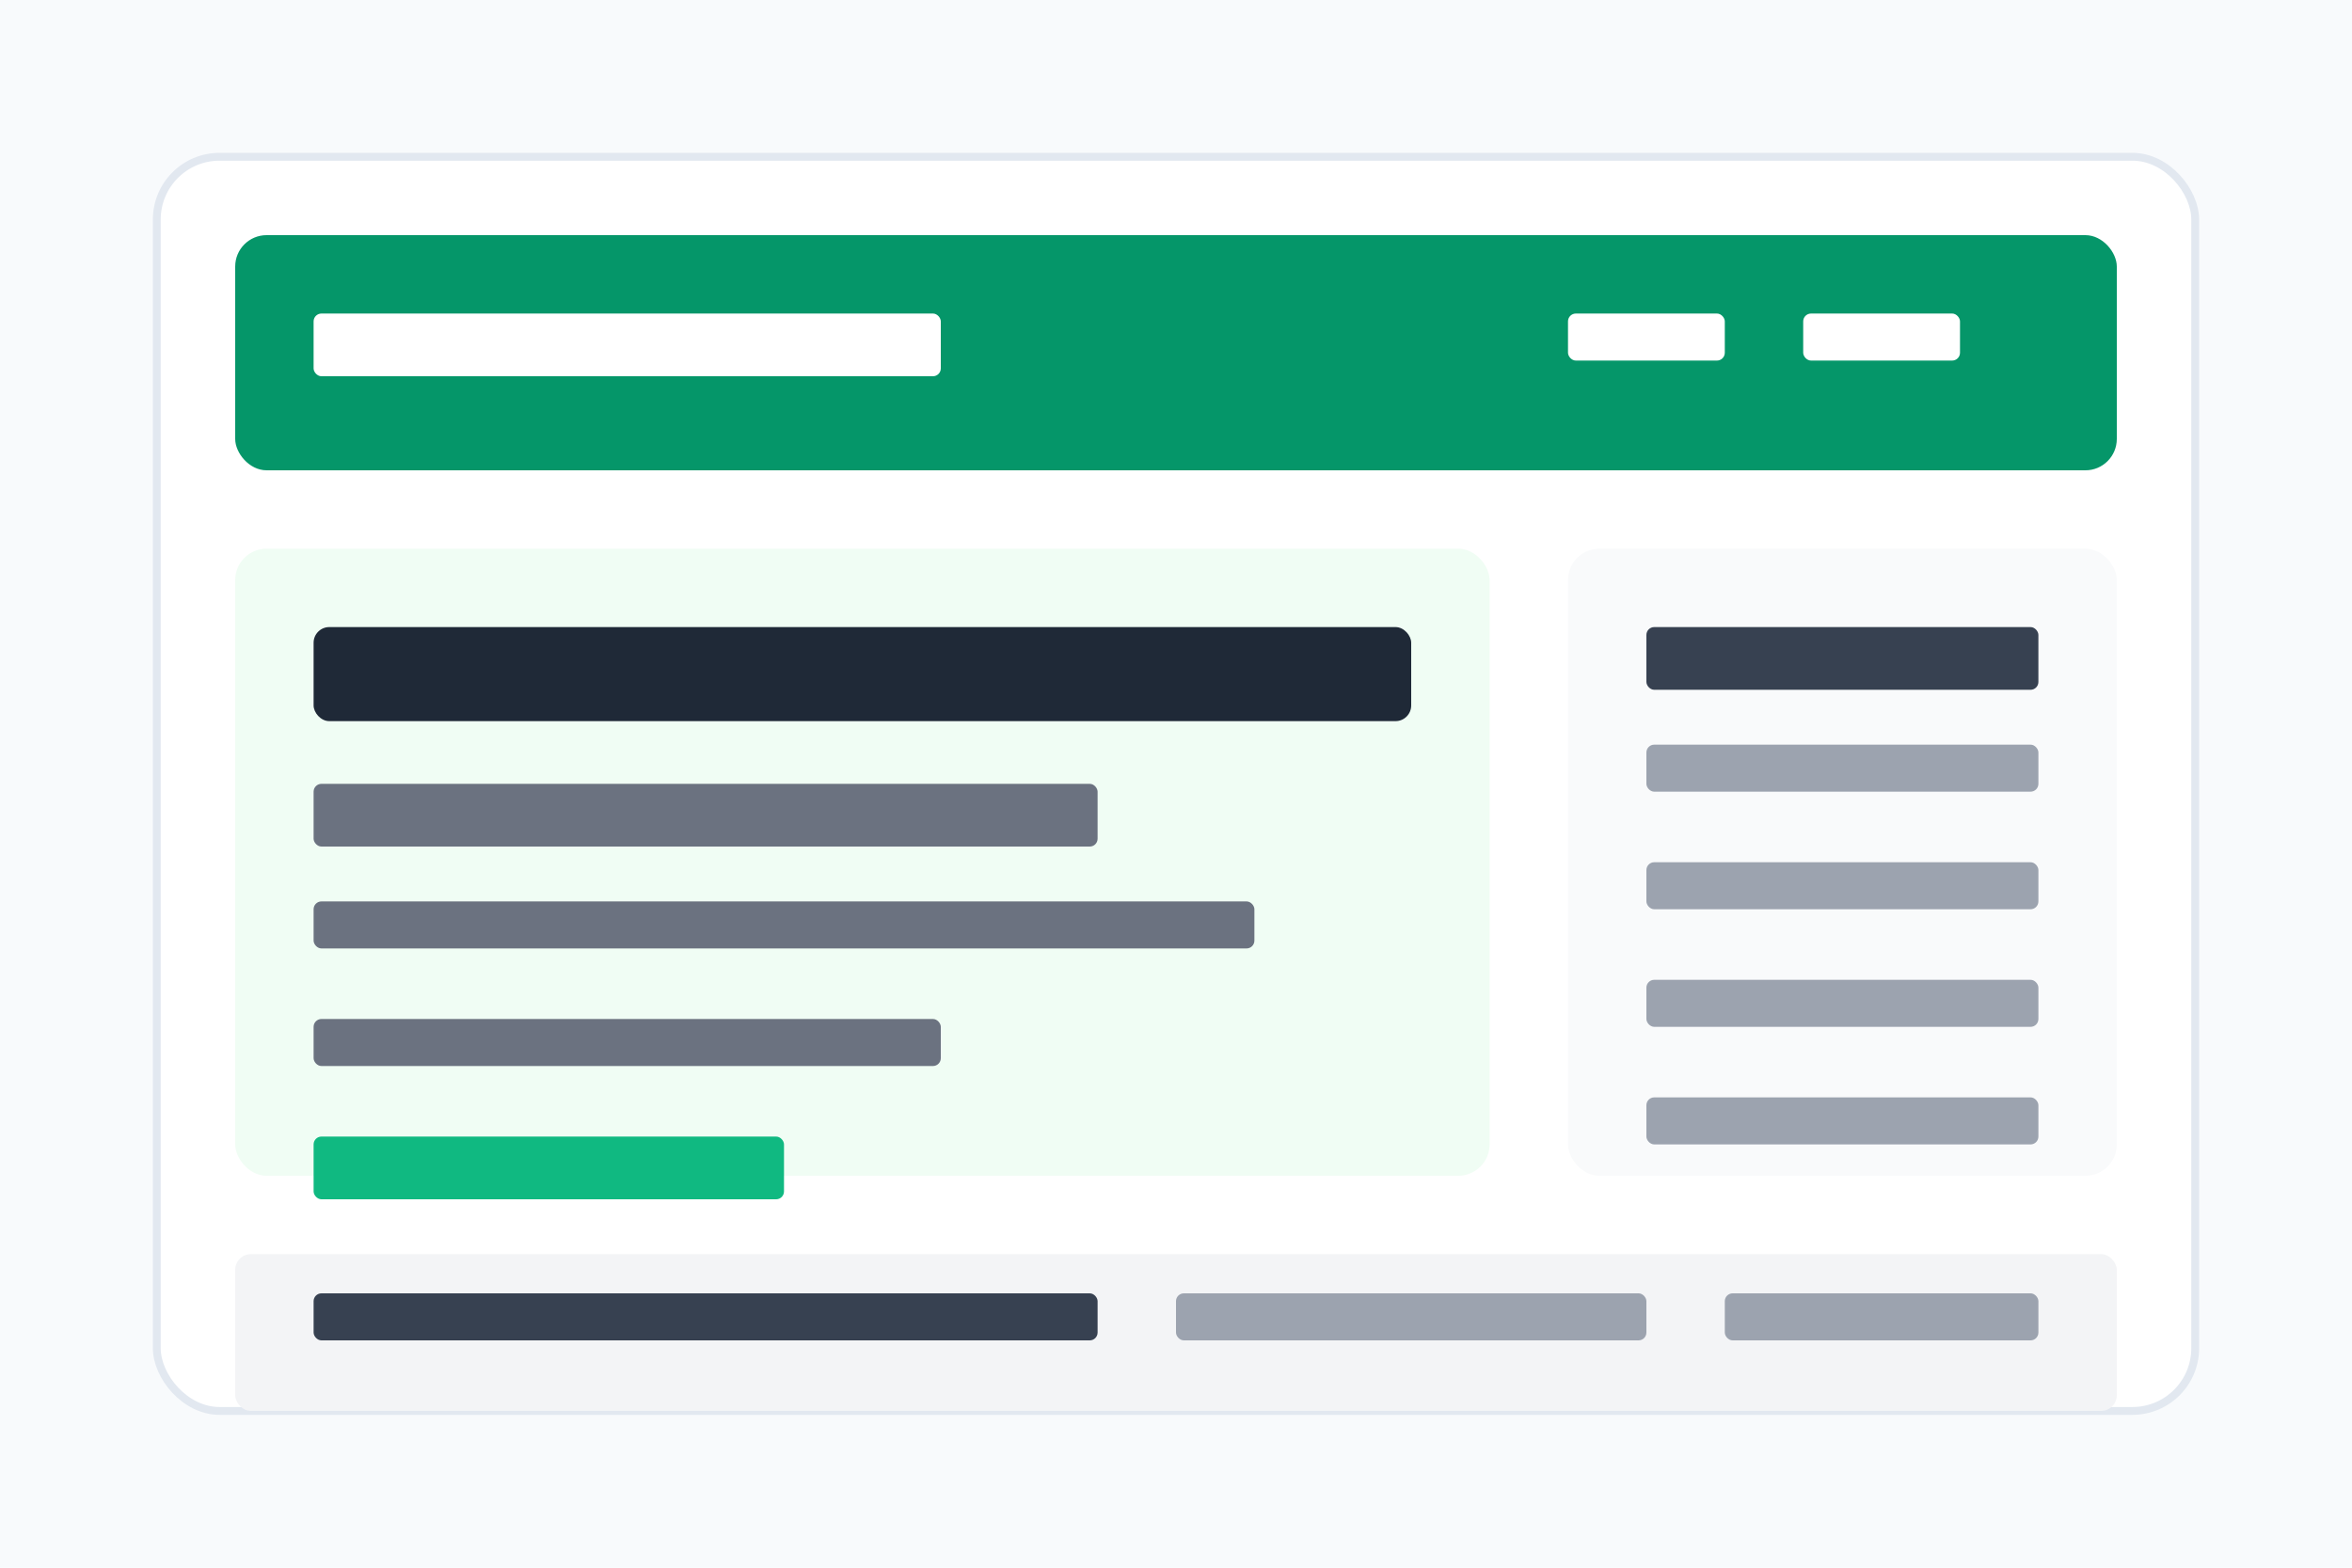 <svg width="300" height="200" viewBox="0 0 300 200" fill="none" xmlns="http://www.w3.org/2000/svg">
  <rect width="300" height="200" fill="#F8FAFC"/>
  <rect x="20" y="20" width="260" height="160" rx="8" fill="#FFFFFF" stroke="#E2E8F0" stroke-width="1"/>
  
  <!-- Header -->
  <rect x="30" y="30" width="240" height="30" rx="4" fill="#059669"/>
  <rect x="40" y="40" width="80" height="8" rx="1" fill="#FFFFFF"/>
  <rect x="200" y="40" width="20" height="6" rx="1" fill="#FFFFFF"/>
  <rect x="230" y="40" width="20" height="6" rx="1" fill="#FFFFFF"/>
  
  <!-- Featured Article -->
  <rect x="30" y="70" width="160" height="80" rx="4" fill="#F0FDF4"/>
  <rect x="40" y="80" width="140" height="12" rx="2" fill="#1F2937"/>
  <rect x="40" y="100" width="100" height="8" rx="1" fill="#6B7280"/>
  <rect x="40" y="115" width="120" height="6" rx="1" fill="#6B7280"/>
  <rect x="40" y="130" width="80" height="6" rx="1" fill="#6B7280"/>
  <rect x="40" y="145" width="60" height="8" rx="1" fill="#10B981"/>
  
  <!-- Sidebar -->
  <rect x="200" y="70" width="70" height="80" rx="4" fill="#F9FAFB"/>
  <rect x="210" y="80" width="50" height="8" rx="1" fill="#374151"/>
  <rect x="210" y="95" width="50" height="6" rx="1" fill="#9CA3AF"/>
  <rect x="210" y="110" width="50" height="6" rx="1" fill="#9CA3AF"/>
  <rect x="210" y="125" width="50" height="6" rx="1" fill="#9CA3AF"/>
  <rect x="210" y="140" width="50" height="6" rx="1" fill="#9CA3AF"/>
  
  <!-- Article List -->
  <rect x="30" y="160" width="240" height="20" rx="2" fill="#F3F4F6"/>
  <rect x="40" y="165" width="100" height="6" rx="1" fill="#374151"/>
  <rect x="150" y="165" width="60" height="6" rx="1" fill="#9CA3AF"/>
  <rect x="220" y="165" width="40" height="6" rx="1" fill="#9CA3AF"/>
</svg>
